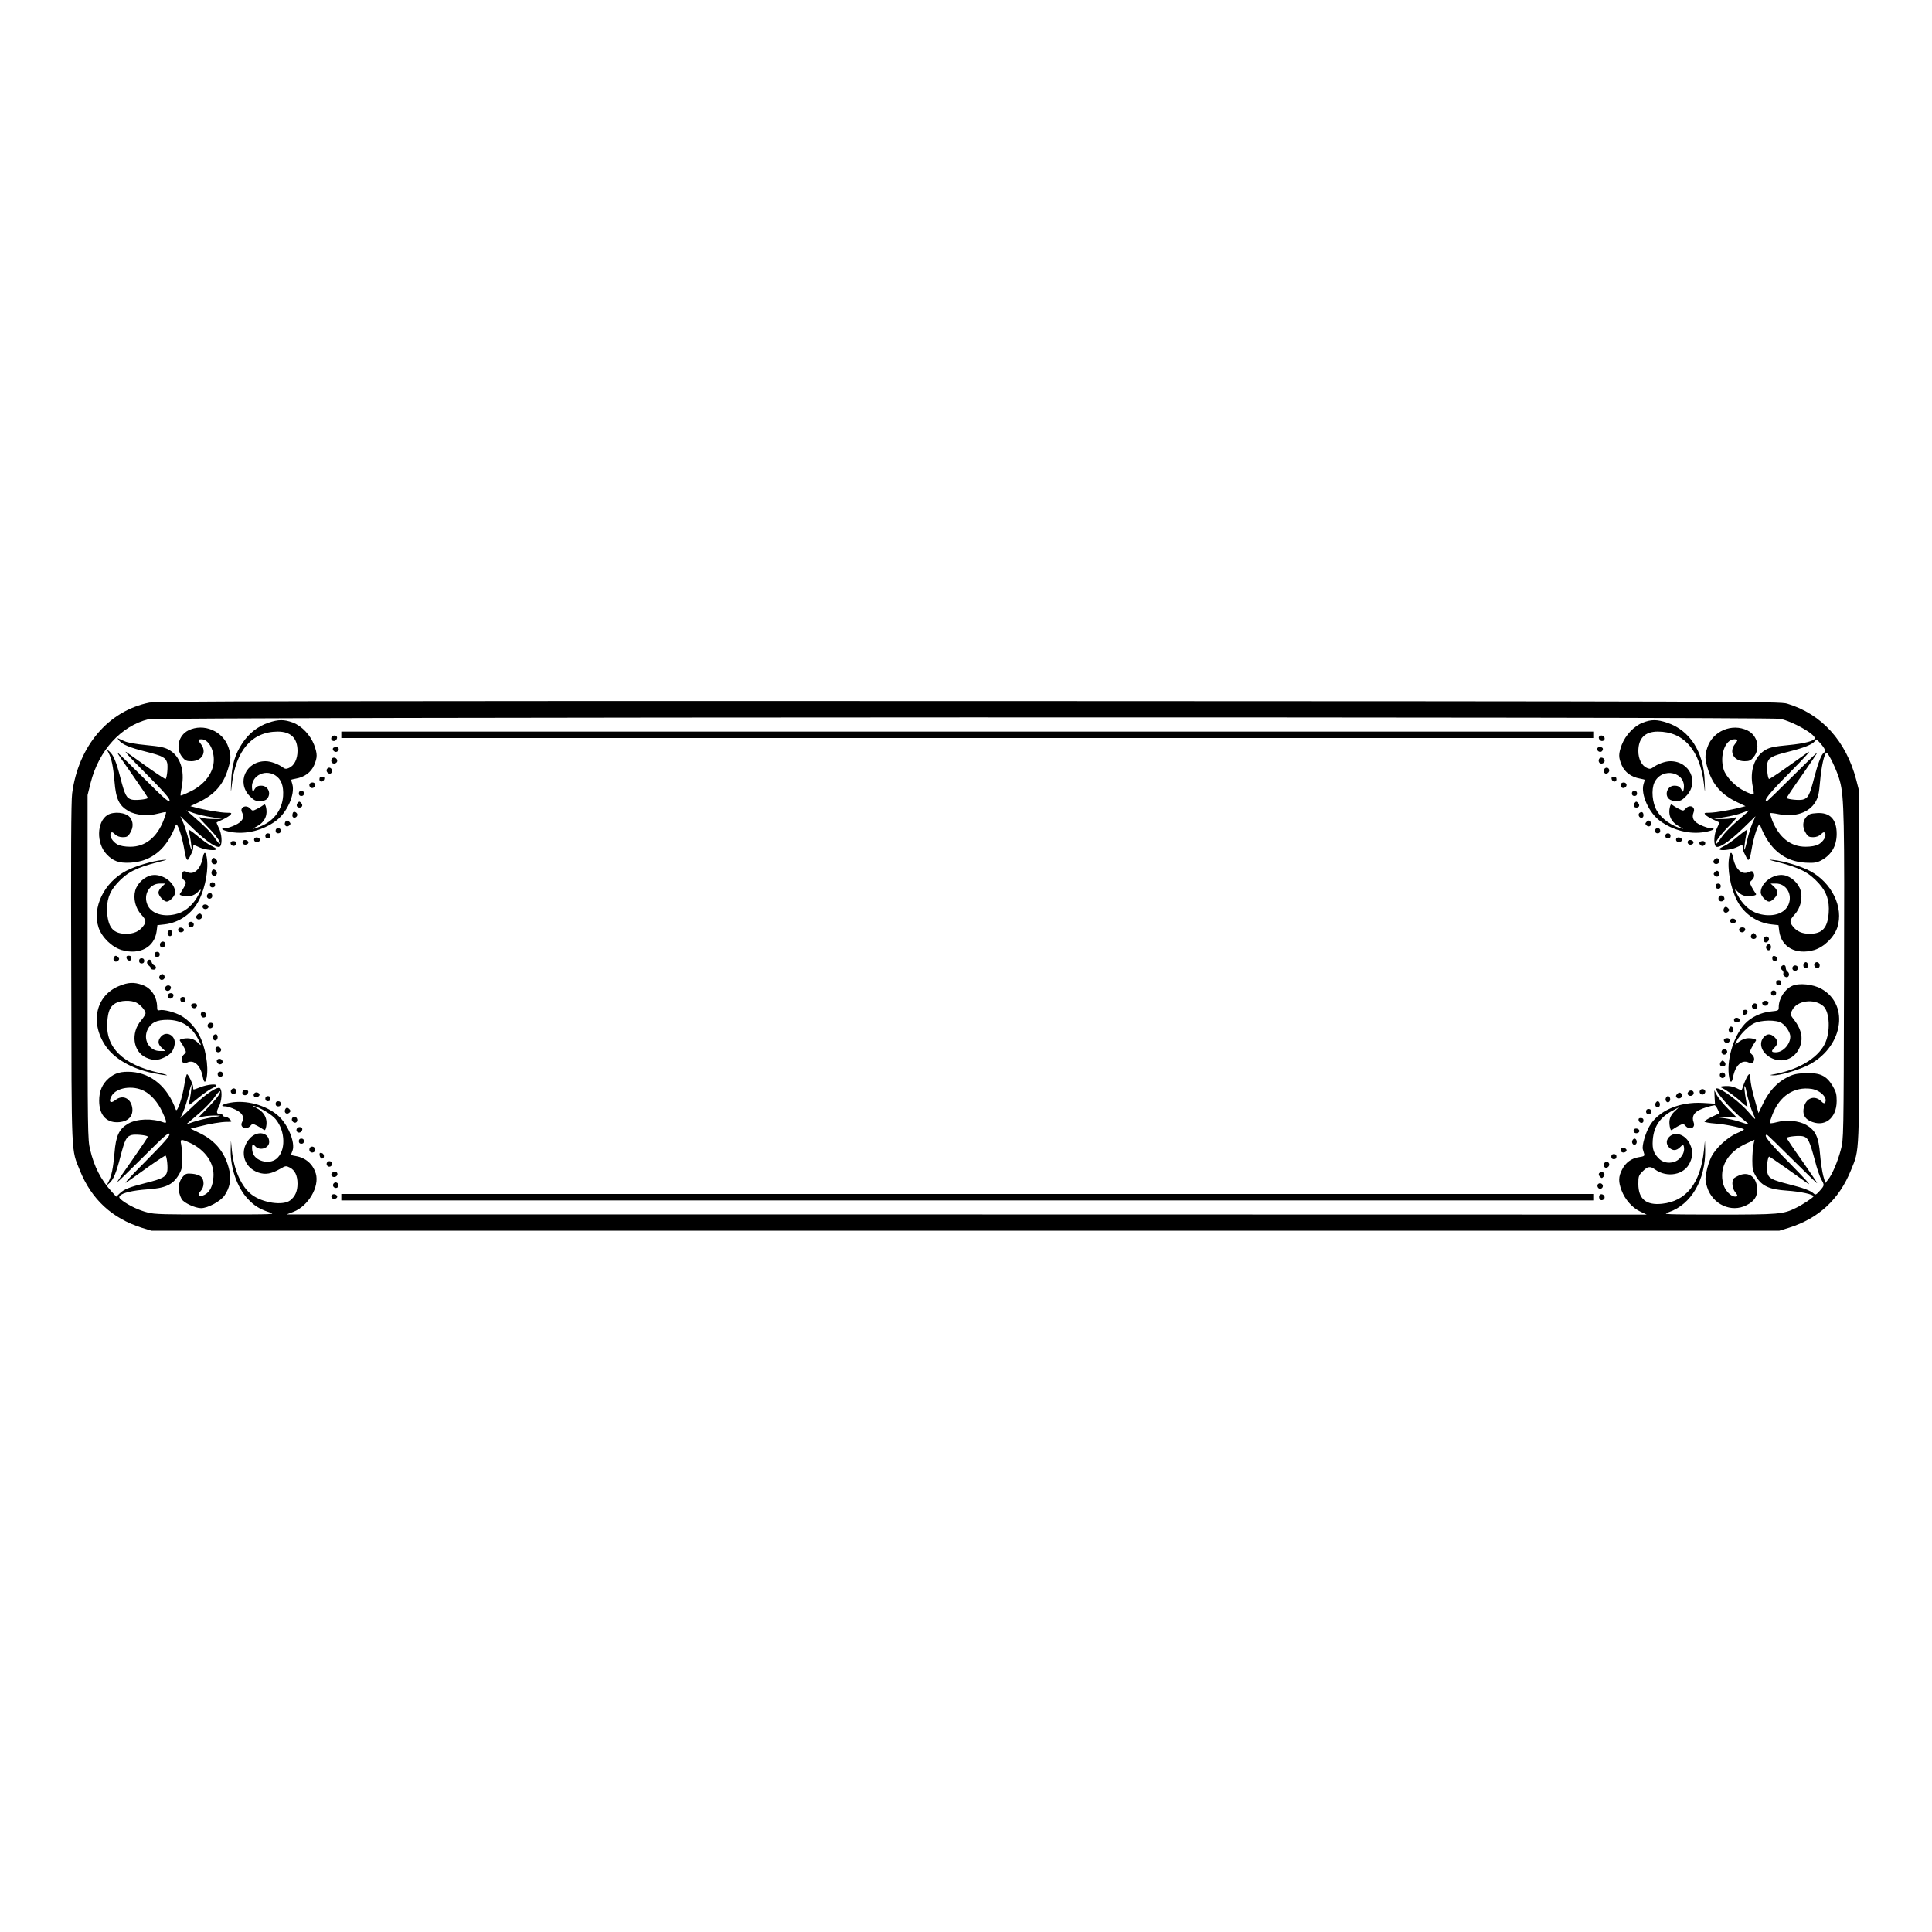 <?xml version="1.0" standalone="no"?>
<!DOCTYPE svg PUBLIC "-//W3C//DTD SVG 20010904//EN"
 "http://www.w3.org/TR/2001/REC-SVG-20010904/DTD/svg10.dtd">
<svg version="1.0" xmlns="http://www.w3.org/2000/svg"
 width="1500pt" height="1500pt" viewBox="0 0 1500 1500"
 preserveAspectRatio="xMidYMid meet">

<g transform="translate(0,1500) scale(0.1,-0.1)"
fill="#000000" stroke="none">
<path d="M1160 9545 c-319 -64 -552 -338 -600 -706 -8 -59 -10 -485 -7 -1399
3 -1452 -1 -1357 67 -1527 90 -224 250 -372 480 -445 l75 -23 6320 0 6320 0
75 23 c231 73 390 221 481 447 68 170 64 76 64 1580 l0 1360 -23 90 c-79 302
-269 512 -537 592 -57 17 -331 18 -6355 20 -5158 1 -6307 -1 -6360 -12z
m12662 -126 c95 -20 268 -117 268 -150 0 -21 -80 -42 -206 -54 -105 -10 -141
-17 -175 -36 -86 -48 -127 -164 -100 -289 6 -29 9 -55 6 -58 -3 -3 -33 8 -66
24 -73 34 -150 113 -167 171 -32 108 12 233 83 233 30 0 31 -4 5 -37 -49 -62
-8 -133 75 -133 36 0 48 5 69 31 56 66 32 170 -47 208 -120 58 -269 -5 -311
-132 -21 -62 -20 -91 4 -168 37 -123 106 -199 229 -258 l63 -30 -43 -11 c-70
-19 -190 -39 -238 -40 -38 0 -42 -2 -31 -15 7 -9 34 -25 59 -37 25 -11 47 -22
49 -23 2 -2 -6 -21 -17 -44 -22 -41 -28 -115 -12 -140 16 -25 98 26 208 132
l103 100 -24 -54 c-13 -30 -31 -89 -41 -132 -9 -43 -19 -76 -22 -74 -5 5 14
128 24 153 3 9 -27 -11 -67 -44 -40 -34 -90 -70 -111 -79 -21 -10 -39 -21 -39
-25 0 -16 86 -7 129 12 53 24 51 24 51 0 0 -11 5 -30 12 -43 6 -12 14 -28 18
-36 15 -34 26 -17 38 57 17 106 57 224 67 197 69 -186 188 -285 356 -293 62
-3 83 0 115 16 82 42 124 113 124 208 0 113 -52 168 -154 161 -49 -3 -63 -8
-83 -31 -29 -34 -30 -80 -3 -123 16 -28 26 -33 57 -33 24 0 45 8 60 22 20 19
26 20 33 8 13 -21 -15 -67 -53 -87 -20 -10 -56 -17 -97 -17 -116 -1 -207 71
-260 203 -11 30 -19 56 -16 58 2 2 32 -1 65 -8 129 -25 237 11 287 96 21 37
27 65 35 157 10 115 31 212 49 223 13 8 85 -142 105 -220 33 -123 36 -292 32
-1542 -3 -1234 -3 -1238 -25 -1320 -24 -92 -68 -195 -100 -233 l-20 -25 -16
55 c-8 30 -20 106 -25 168 -11 135 -35 186 -107 228 -57 33 -154 42 -231 21
-29 -8 -53 -10 -53 -6 0 5 9 33 20 63 55 146 169 222 305 202 69 -11 127 -70
105 -106 -6 -9 -13 -7 -29 9 -50 50 -117 29 -135 -43 -13 -51 2 -87 44 -108
112 -56 210 16 210 154 0 54 -5 72 -32 118 -48 79 -97 102 -208 98 -69 -2 -96
-8 -142 -31 -79 -39 -142 -107 -187 -200 l-38 -79 -21 74 c-29 100 -41 157
-42 196 0 53 -17 40 -49 -40 -5 -13 -12 -30 -14 -40 -5 -15 -9 -14 -45 4 -28
13 -55 18 -89 16 -38 -3 -44 -5 -28 -12 36 -17 109 -69 159 -116 27 -25 46
-37 43 -27 -11 28 -28 149 -23 154 3 3 8 -8 11 -23 15 -75 38 -150 55 -187 11
-22 18 -42 17 -44 -2 -2 -23 19 -46 47 -68 80 -213 190 -251 190 -35 0 107
-166 214 -250 46 -36 44 -36 -35 -10 -33 12 -93 25 -132 30 l-72 9 90 -3 90
-3 -66 66 c-36 36 -76 84 -88 106 l-21 40 2 -52 3 -52 -95 6 c-182 10 -346
-61 -414 -181 -31 -54 -59 -151 -51 -179 4 -12 9 -29 11 -38 4 -13 -5 -18 -40
-23 -60 -9 -105 -42 -132 -96 -29 -56 -30 -94 -4 -163 27 -71 83 -134 144
-163 l51 -24 -5280 1 -5280 0 52 20 c117 45 205 195 175 298 -23 73 -77 121
-154 135 -43 8 -42 5 -27 42 24 64 -38 211 -116 276 -94 79 -245 119 -365 97
-64 -11 -87 -29 -37 -29 12 0 45 -11 73 -24 56 -26 74 -59 54 -97 -23 -41 31
-67 64 -30 16 18 18 18 52 1 19 -10 41 -23 48 -29 11 -9 15 -6 20 11 18 68 -9
123 -75 157 -24 12 -33 19 -19 15 50 -13 142 -68 170 -103 78 -94 80 -250 5
-309 -58 -46 -165 -16 -183 50 -5 18 -6 41 -4 51 4 17 6 17 24 -3 35 -38 108
-15 108 34 0 72 -87 91 -145 33 -91 -91 -59 -230 62 -271 54 -18 101 -10 170
30 40 23 44 24 73 9 40 -20 60 -63 60 -125 0 -58 -18 -99 -56 -129 -56 -44
-215 -21 -300 44 -79 60 -137 190 -153 337 l-8 83 -2 -76 c-2 -138 50 -287
131 -375 50 -54 93 -81 166 -105 57 -18 55 -18 -412 -18 -395 -1 -478 1 -529
15 -68 17 -145 54 -195 91 -26 20 -31 28 -21 39 19 23 101 42 215 50 136 9
194 35 239 108 26 43 30 59 30 125 0 42 -4 93 -8 114 -10 45 -3 46 70 13 119
-56 190 -160 180 -267 -6 -70 -28 -114 -68 -135 -43 -22 -62 -4 -31 29 29 30
30 87 2 112 -11 10 -41 20 -67 22 -41 4 -51 1 -70 -19 -42 -46 -47 -114 -13
-177 15 -29 105 -71 151 -71 53 0 151 53 182 98 40 58 53 121 39 188 -28 137
-105 236 -230 296 l-72 35 62 16 c86 22 174 37 221 37 39 0 40 0 22 20 -10 11
-26 20 -37 20 -10 0 -18 5 -18 10 0 6 -9 10 -19 10 -31 0 -34 16 -11 59 21 41
27 115 11 140 -15 23 -106 -35 -213 -138 l-98 -93 24 53 c13 30 31 89 41 132
9 43 19 76 21 74 6 -5 -12 -127 -22 -152 -4 -11 23 7 66 43 41 34 91 70 112
80 21 9 38 20 38 25 0 14 -70 7 -122 -13 -64 -24 -58 -24 -58 -2 0 22 -38 102
-48 102 -4 0 -13 -35 -20 -78 -16 -106 -57 -225 -67 -197 -63 175 -188 281
-343 293 -82 5 -130 -8 -179 -51 -49 -43 -73 -99 -73 -172 0 -107 51 -169 140
-168 84 1 129 47 116 118 -14 71 -76 97 -130 54 -39 -31 -55 -12 -29 33 37 65
164 84 252 38 54 -28 106 -87 140 -160 36 -75 39 -95 14 -85 -91 34 -210 30
-278 -9 -71 -42 -95 -93 -106 -228 -11 -120 -22 -175 -46 -223 l-16 -30 23 20
c31 27 53 80 85 205 35 135 47 157 88 168 28 7 113 -1 125 -12 2 -3 -51 -81
-117 -176 -67 -94 -121 -174 -121 -178 0 -4 90 83 200 193 161 161 200 196
206 181 5 -14 -36 -61 -187 -214 -126 -126 -176 -183 -144 -160 28 19 105 75
173 123 68 48 125 85 128 83 11 -12 19 -97 12 -125 -11 -41 -36 -55 -168 -88
-126 -32 -167 -48 -201 -81 l-26 -25 -35 38 c-86 96 -137 195 -168 327 -19 78
-20 128 -20 1417 l0 1336 24 96 c64 252 237 441 449 493 71 17 12586 20 12669
3z m348 -245 c0 -7 -5 -16 -11 -20 -18 -11 -45 -82 -74 -194 -35 -135 -47
-157 -88 -168 -28 -7 -113 1 -125 12 -2 3 51 82 118 176 66 95 120 174 118
176 -2 2 -89 -82 -193 -186 -105 -105 -193 -190 -197 -190 -31 0 17 60 180
224 122 124 170 177 137 154 -27 -19 -105 -75 -173 -123 -68 -48 -125 -85
-128 -83 -11 12 -19 97 -12 125 11 41 36 55 169 88 118 30 177 54 199 80 14
16 16 15 47 -20 18 -21 33 -44 33 -51z m-615 -490 c-117 -100 -168 -151 -196
-195 -19 -28 -35 -46 -37 -40 -5 16 33 68 107 143 64 67 65 68 31 58 -19 -6
-62 -9 -95 -9 l-60 1 86 14 c47 7 108 22 135 33 64 25 64 25 29 -5z m-11861
-2192 c-9 -15 -48 -59 -87 -99 l-69 -71 39 9 c21 5 63 8 93 8 55 -1 55 -1 -27
-15 -45 -7 -108 -23 -140 -34 l-58 -20 45 38 c85 70 149 134 182 182 34 49 54
51 22 2z m11641 -103 c9 -17 15 -32 13 -33 -2 -1 -29 -14 -61 -29 -32 -15 -56
-31 -53 -36 3 -4 40 -11 83 -14 78 -5 223 -36 223 -46 0 -3 -26 -17 -57 -30
-73 -32 -165 -118 -197 -184 -14 -29 -31 -80 -37 -114 -11 -55 -11 -69 5 -120
42 -134 188 -201 306 -140 59 30 83 65 83 120 -2 96 -62 144 -139 112 -21 -9
-42 -21 -46 -28 -14 -22 -8 -74 12 -100 25 -31 25 -37 1 -37 -33 0 -77 46 -91
95 -37 131 34 254 185 320 l57 26 -9 -43 c-4 -24 -8 -77 -8 -119 0 -66 4 -82
30 -125 45 -73 103 -99 239 -108 103 -7 206 -29 206 -44 0 -9 -83 -64 -136
-90 -98 -49 -133 -52 -600 -52 -435 1 -439 1 -387 19 174 60 286 252 282 484
l-2 72 -8 -79 c-27 -252 -137 -393 -326 -412 -123 -13 -183 38 -183 154 0 59
2 66 34 98 39 39 57 42 96 14 94 -67 228 -42 270 53 25 53 25 91 1 144 -32 70
-106 100 -154 63 -32 -26 -35 -62 -7 -90 27 -27 56 -25 85 4 21 21 24 22 28 6
8 -32 -4 -68 -35 -97 -40 -39 -113 -40 -153 -3 -46 43 -58 77 -53 149 8 107
58 180 161 232 l42 22 -32 -30 c-37 -35 -48 -69 -39 -119 6 -29 10 -33 21 -24
8 6 30 20 49 30 34 17 36 17 52 -1 33 -37 80 -16 63 28 -15 40 0 72 42 94 32
16 87 33 121 38 4 1 15 -13 23 -30z m580 -389 c104 -104 191 -188 193 -186 2
2 -52 81 -118 176 -67 94 -120 173 -118 176 12 11 97 19 126 12 40 -11 51 -33
93 -188 16 -63 39 -130 50 -148 25 -43 25 -45 -12 -87 -29 -32 -33 -34 -48
-21 -25 23 -77 42 -191 71 -133 34 -157 46 -168 89 -9 32 2 126 14 126 3 0 60
-39 127 -86 67 -48 145 -103 172 -122 33 -23 -15 30 -137 154 -163 164 -211
224 -180 224 4 0 92 -85 197 -190z"/>
<path d="M2084 9389 c-82 -28 -150 -81 -201 -157 -59 -87 -84 -174 -88 -297
-4 -97 -3 -98 5 -28 30 267 157 413 357 413 101 0 153 -51 153 -150 0 -63 -25
-114 -66 -132 -20 -9 -29 -9 -42 0 -40 30 -100 52 -140 52 -153 1 -228 -166
-122 -272 31 -31 45 -38 77 -38 26 0 46 6 56 18 36 40 9 102 -44 102 -29 0
-42 -8 -56 -34 -9 -17 -11 -17 -15 5 -18 96 90 163 178 110 47 -29 67 -81 62
-162 -8 -106 -70 -191 -173 -234 -55 -23 -80 -26 -36 -4 66 34 93 89 75 157
-5 17 -9 20 -20 11 -7 -6 -29 -19 -48 -29 -34 -17 -36 -17 -52 1 -33 37 -87
11 -64 -30 20 -38 2 -71 -54 -97 -28 -13 -61 -24 -73 -24 -52 0 -27 -18 42
-30 116 -20 247 13 346 86 87 63 151 206 129 285 -6 18 -10 35 -10 35 0 1 17
5 38 9 67 12 117 49 141 104 26 62 26 86 0 158 -30 77 -95 146 -165 173 -68
25 -112 25 -190 -1z"/>
<path d="M12754 9389 c-68 -26 -134 -97 -163 -172 -26 -72 -26 -96 0 -158 24
-55 74 -92 142 -104 20 -4 37 -8 37 -9 0 0 -4 -17 -10 -35 -22 -79 42 -222
129 -285 99 -73 230 -106 346 -86 69 12 94 30 42 30 -12 0 -45 11 -73 24 -56
26 -72 55 -55 99 17 44 -30 65 -63 28 -16 -18 -18 -18 -52 -1 -19 10 -41 23
-48 29 -11 9 -15 6 -20 -11 -18 -68 9 -123 75 -157 24 -12 33 -19 19 -15 -82
21 -158 76 -196 139 -36 62 -45 164 -19 220 60 125 252 80 227 -54 -4 -22 -6
-22 -15 -5 -14 26 -27 34 -58 34 -52 0 -79 -69 -41 -103 11 -10 35 -17 56 -17
31 0 46 7 76 38 106 106 31 273 -122 272 -40 0 -100 -22 -140 -52 -13 -9 -22
-9 -42 0 -40 18 -66 69 -66 130 0 100 51 152 151 152 202 0 329 -145 359 -413
8 -70 9 -69 5 28 -7 228 -116 396 -292 454 -78 26 -123 26 -189 0z"/>
<path d="M1462 9329 c-78 -39 -101 -143 -46 -208 21 -26 33 -31 69 -31 83 0
124 71 75 133 -26 33 -25 37 5 37 51 0 95 -74 95 -159 0 -98 -70 -193 -184
-247 -38 -19 -71 -32 -74 -30 -2 2 2 32 9 65 25 131 -13 242 -100 290 -34 19
-70 26 -175 36 -82 8 -146 19 -171 31 -22 10 -44 20 -50 22 -5 3 -1 -5 10 -18
27 -31 81 -54 204 -85 133 -33 158 -47 169 -88 7 -28 -1 -113 -12 -125 -3 -2
-60 35 -128 83 -68 48 -145 104 -173 123 -32 23 18 -34 144 -160 151 -153 192
-200 187 -214 -6 -15 -45 20 -206 181 -110 110 -200 197 -200 193 0 -4 54 -84
121 -178 66 -95 119 -173 117 -176 -12 -11 -97 -19 -125 -12 -41 11 -53 33
-88 168 -32 125 -54 178 -85 205 l-23 20 16 -30 c24 -48 35 -103 46 -223 11
-135 35 -186 107 -228 57 -34 154 -42 234 -20 30 8 57 13 59 10 2 -2 -6 -29
-18 -60 -52 -136 -144 -209 -261 -208 -41 0 -77 7 -97 17 -38 20 -66 66 -53
87 7 12 13 11 33 -8 15 -14 36 -22 60 -22 31 0 41 5 57 33 27 43 26 89 -3 123
-32 37 -125 46 -173 16 -84 -53 -87 -220 -6 -305 50 -53 96 -69 181 -65 168 8
287 107 356 293 10 27 50 -91 67 -197 12 -74 23 -91 38 -57 4 8 12 24 18 36 7
13 12 32 12 43 0 24 -2 24 51 0 43 -19 129 -28 129 -12 0 4 -18 15 -39 25 -21
9 -71 45 -111 79 -40 33 -70 53 -67 44 10 -25 29 -148 24 -153 -3 -2 -13 31
-22 74 -10 43 -28 102 -41 132 l-24 54 103 -100 c110 -106 192 -157 208 -132
16 25 10 99 -12 140 -11 23 -19 42 -17 44 2 1 24 12 49 23 25 12 52 28 59 37
11 13 7 15 -31 15 -48 1 -168 21 -238 40 l-43 11 63 30 c123 59 192 135 229
258 24 77 25 106 4 168 -42 127 -193 191 -312 132z m177 -673 l86 -14 -60 -1
c-33 0 -76 3 -95 9 -34 10 -33 9 31 -58 74 -75 112 -127 107 -143 -2 -6 -18
12 -37 40 -28 44 -80 96 -196 195 l-30 25 54 -20 c29 -11 92 -26 140 -33z"/>
<path d="M2650 9295 l0 -25 4860 0 4860 0 0 25 0 25 -4860 0 -4860 0 0 -25z"/>
<path d="M2573 9274 c-8 -22 18 -37 36 -20 7 8 10 19 7 25 -10 16 -36 13 -43
-5z"/>
<path d="M12414 9279 c-3 -6 0 -17 7 -25 18 -17 44 -2 36 20 -7 18 -33 21 -43
5z"/>
<path d="M2586 9192 c-9 -14 12 -35 28 -29 23 9 20 37 -3 37 -11 0 -22 -4 -25
-8z"/>
<path d="M12400 9185 c0 -21 30 -31 40 -14 11 17 3 29 -21 29 -10 0 -19 -7
-19 -15z"/>
<path d="M2574 9105 c-4 -9 -2 -21 4 -27 15 -15 44 -1 40 19 -4 23 -36 29 -44
8z"/>
<path d="M12414 9105 c-4 -9 -2 -21 4 -27 15 -15 44 -1 40 19 -4 23 -36 29
-44 8z"/>
<path d="M2537 9026 c-8 -20 20 -43 35 -28 14 14 3 42 -16 42 -7 0 -16 -6 -19
-14z"/>
<path d="M12453 9024 c-3 -8 -1 -20 5 -26 15 -15 43 8 35 28 -7 19 -32 18 -40
-2z"/>
<path d="M2480 8949 c0 -25 33 -22 38 4 2 12 -3 17 -17 17 -15 0 -21 -6 -21
-21z"/>
<path d="M12512 8953 c5 -26 38 -29 38 -4 0 15 -6 21 -21 21 -14 0 -19 -5 -17
-17z"/>
<path d="M2410 8920 c-18 -11 -4 -42 17 -38 10 2 19 10 21 19 4 19 -19 31 -38
19z"/>
<path d="M12590 8920 c-18 -11 -4 -42 17 -38 10 2 19 10 21 19 4 19 -19 31
-38 19z"/>
<path d="M2320 8840 c0 -13 7 -20 20 -20 13 0 20 7 20 20 0 13 -7 20 -20 20
-13 0 -20 -7 -20 -20z"/>
<path d="M12670 8840 c0 -13 7 -20 20 -20 13 0 20 7 20 20 0 13 -7 20 -20 20
-13 0 -20 -7 -20 -20z"/>
<path d="M2311 8766 c-14 -17 -7 -36 14 -36 22 0 29 20 13 36 -13 13 -16 13
-27 0z"/>
<path d="M12691 8766 c-14 -17 -7 -36 14 -36 22 0 29 20 13 36 -13 13 -16 13
-27 0z"/>
<path d="M2276 8693 c-3 -4 -6 -15 -6 -25 0 -24 33 -21 38 3 3 17 -21 33 -32
22z"/>
<path d="M12731 8690 c-17 -10 -7 -40 14 -40 8 0 15 9 15 19 0 24 -12 32 -29
21z"/>
<path d="M2213 8614 c-9 -23 13 -40 32 -24 12 10 13 16 4 26 -15 18 -28 18
-36 -2z"/>
<path d="M12781 8616 c-9 -10 -8 -16 4 -26 19 -16 41 1 32 24 -8 20 -21 20
-36 2z"/>
<path d="M2140 8550 c0 -13 7 -20 20 -20 13 0 20 7 20 20 0 13 -7 20 -20 20
-13 0 -20 -7 -20 -20z"/>
<path d="M12850 8550 c0 -13 7 -20 20 -20 13 0 20 7 20 20 0 13 -7 20 -20 20
-13 0 -20 -7 -20 -20z"/>
<path d="M2060 8510 c0 -13 7 -20 20 -20 13 0 20 7 20 20 0 13 -7 20 -20 20
-13 0 -20 -7 -20 -20z"/>
<path d="M12930 8510 c0 -13 7 -20 20 -20 13 0 20 7 20 20 0 13 -7 20 -20 20
-13 0 -20 -7 -20 -20z"/>
<path d="M1975 8490 c-4 -7 -3 -16 3 -22 14 -14 45 -2 40 15 -6 16 -34 21 -43
7z"/>
<path d="M13015 8490 c-4 -7 -3 -16 3 -22 14 -14 45 -2 40 15 -6 16 -34 21
-43 7z"/>
<path d="M1885 8470 c-4 -7 -3 -16 3 -22 14 -14 45 -2 40 15 -6 16 -34 21 -43
7z"/>
<path d="M13105 8470 c-4 -7 -3 -16 3 -22 14 -14 45 -2 40 15 -6 16 -34 21
-43 7z"/>
<path d="M1790 8455 c0 -21 30 -31 40 -14 11 17 3 29 -21 29 -10 0 -19 -7 -19
-15z"/>
<path d="M13196 8462 c-9 -14 12 -35 28 -29 23 9 20 37 -3 37 -11 0 -22 -4
-25 -8z"/>
<path d="M1575 8344 c-17 -92 -68 -140 -122 -115 -21 10 -28 9 -34 -1 -14 -21
-10 -44 10 -62 18 -16 18 -18 1 -52 -10 -19 -24 -41 -30 -49 -9 -11 -5 -15 24
-21 47 -8 82 1 112 31 33 33 30 19 -8 -45 -42 -69 -102 -115 -170 -129 -99
-22 -187 9 -214 76 -33 78 17 163 97 163 l42 0 -27 -25 c-14 -13 -26 -33 -26
-45 0 -25 42 -70 65 -70 23 0 65 45 65 71 0 75 -98 148 -181 134 -56 -10 -113
-62 -129 -119 -17 -62 1 -136 46 -186 40 -44 42 -58 13 -94 -30 -38 -71 -56
-129 -56 -98 0 -139 45 -148 161 -7 97 16 164 78 232 77 84 144 119 315 163
78 20 83 22 35 17 -79 -8 -215 -49 -282 -85 -171 -91 -264 -284 -213 -439 26
-77 103 -152 180 -175 140 -40 254 21 271 146 l6 47 54 6 c113 12 217 84 269
188 51 100 77 248 59 338 -9 41 -20 39 -29 -5z"/>
<path d="M13426 8349 c-18 -90 8 -238 59 -338 52 -104 156 -176 269 -188 l54
-6 6 -47 c17 -125 131 -186 271 -146 77 23 154 98 180 175 51 155 -42 348
-213 439 -67 36 -203 77 -282 85 -48 5 -43 3 35 -17 171 -44 238 -79 315 -163
62 -68 85 -135 78 -232 -9 -116 -50 -161 -148 -161 -58 0 -99 18 -129 56 -29
36 -27 50 13 94 45 50 63 124 46 186 -16 57 -73 109 -129 119 -83 14 -181 -59
-181 -134 0 -26 42 -71 65 -71 23 0 65 45 65 70 0 12 -12 32 -26 45 l-27 25
42 0 c80 0 130 -85 97 -163 -27 -67 -115 -98 -214 -76 -68 14 -128 60 -169
129 -39 64 -42 78 -9 45 30 -30 65 -39 112 -31 29 6 33 10 24 21 -6 8 -20 30
-30 49 -17 34 -17 36 1 52 20 18 24 41 10 62 -6 10 -13 11 -34 1 -54 -25 -105
23 -122 115 -9 44 -20 46 -29 5z"/>
<path d="M1644 8325 c-7 -18 3 -35 21 -35 21 0 28 19 15 35 -16 19 -29 19 -36
0z"/>
<path d="M13310 8325 c-10 -11 -10 -19 -2 -27 15 -15 44 -2 40 19 -4 23 -22
27 -38 8z"/>
<path d="M1644 8235 c-7 -18 3 -35 21 -35 18 0 26 25 12 39 -15 15 -27 14 -33
-4z"/>
<path d="M13311 8226 c-9 -10 -8 -16 4 -26 19 -16 41 1 32 24 -8 20 -21 20
-36 2z"/>
<path d="M1630 8130 c0 -13 7 -20 20 -20 13 0 20 7 20 20 0 13 -7 20 -20 20
-13 0 -20 -7 -20 -20z"/>
<path d="M13320 8120 c0 -13 7 -20 20 -20 13 0 20 7 20 20 0 13 -7 20 -20 20
-13 0 -20 -7 -20 -20z"/>
<path d="M1612 8057 c-15 -17 1 -42 23 -33 18 6 17 37 -1 43 -6 2 -16 -2 -22
-10z"/>
<path d="M13344 8035 c-4 -9 -2 -21 4 -27 15 -15 44 -1 40 19 -4 23 -36 29
-44 8z"/>
<path d="M1575 7970 c-4 -7 -3 -16 3 -22 14 -14 45 -2 40 15 -6 16 -34 21 -43
7z"/>
<path d="M13383 7944 c-9 -23 13 -40 32 -24 12 10 13 16 4 26 -15 18 -28 18
-36 -2z"/>
<path d="M1530 7895 c-10 -11 -10 -19 -2 -27 15 -15 44 -2 40 19 -4 23 -22 27
-38 8z"/>
<path d="M13435 7860 c-4 -7 -3 -16 3 -22 14 -14 45 -2 40 15 -6 16 -34 21
-43 7z"/>
<path d="M1471 7840 c-17 -10 -7 -40 13 -40 7 0 16 6 19 14 8 19 -15 37 -32
26z"/>
<path d="M1385 7790 c-4 -7 -3 -16 3 -22 14 -14 45 -2 40 15 -6 16 -34 21 -43
7z"/>
<path d="M13504 7789 c-9 -15 12 -33 30 -26 9 4 16 13 16 22 0 17 -35 21 -46
4z"/>
<path d="M1303 7764 c-8 -21 13 -42 28 -27 13 13 5 43 -11 43 -6 0 -13 -7 -17
-16z"/>
<path d="M13601 7746 c-14 -17 -7 -36 14 -36 22 0 29 20 13 36 -13 13 -16 13
-27 0z"/>
<path d="M13693 7714 c-3 -8 -1 -20 5 -26 15 -15 43 8 35 28 -7 19 -32 18 -40
-2z"/>
<path d="M1243 7674 c-3 -8 -1 -20 5 -26 15 -15 43 8 35 28 -7 19 -32 18 -40
-2z"/>
<path d="M13713 7654 c-7 -18 11 -39 26 -30 17 11 13 46 -4 46 -9 0 -18 -7
-22 -16z"/>
<path d="M1200 7590 c0 -13 7 -20 20 -20 13 0 20 7 20 20 0 13 -7 20 -20 20
-13 0 -20 -7 -20 -20z"/>
<path d="M883 7564 c-9 -23 13 -40 32 -24 12 10 13 16 4 26 -15 18 -28 18 -36
-2z"/>
<path d="M982 7563 c5 -26 38 -29 38 -4 0 15 -6 21 -21 21 -14 0 -19 -5 -17
-17z"/>
<path d="M13760 7561 c0 -15 6 -21 21 -21 25 0 22 33 -4 38 -12 2 -17 -3 -17
-17z"/>
<path d="M1080 7540 c0 -13 7 -20 20 -20 13 0 20 7 20 20 0 13 -7 20 -20 20
-13 0 -20 -7 -20 -20z"/>
<path d="M1143 7534 c-4 -11 1 -22 13 -31 10 -8 17 -17 14 -21 -3 -4 5 -8 18
-10 25 -4 32 25 8 34 -8 3 -16 14 -19 25 -6 23 -25 25 -34 3z"/>
<path d="M14003 7514 c-8 -21 13 -42 28 -27 13 13 5 43 -11 43 -6 0 -13 -7
-17 -16z"/>
<path d="M14087 7516 c-8 -20 20 -43 35 -28 14 14 3 42 -16 42 -7 0 -16 -6
-19 -14z"/>
<path d="M13831 7497 c-9 -11 -8 -17 4 -27 9 -7 14 -19 11 -26 -6 -16 19 -38
34 -29 14 9 13 32 -2 42 -7 4 -13 17 -13 27 0 24 -18 31 -34 13z"/>
<path d="M13921 7497 c-14 -17 3 -41 23 -34 9 4 16 13 16 21 0 19 -26 28 -39
13z"/>
<path d="M1242 7427 c-15 -17 1 -42 23 -33 18 6 17 37 -1 43 -6 2 -16 -2 -22
-10z"/>
<path d="M13790 7370 c0 -13 7 -20 20 -20 13 0 20 7 20 20 0 13 -7 20 -20 20
-13 0 -20 -7 -20 -20z"/>
<path d="M925 7345 c-180 -73 -228 -282 -107 -463 66 -100 202 -179 367 -213
116 -24 155 -23 49 2 -283 65 -417 197 -401 398 6 81 21 116 62 141 39 24 123
27 165 5 32 -17 70 -61 70 -82 0 -8 -15 -33 -34 -55 -83 -97 -64 -243 38 -289
54 -24 90 -24 143 2 50 24 71 52 79 101 11 68 -66 110 -108 58 -25 -31 -23
-57 8 -85 l27 -25 -42 0 c-82 0 -133 89 -95 167 27 54 69 75 153 75 110 0 189
-50 241 -153 26 -50 25 -53 -4 -24 -30 30 -65 39 -112 31 -29 -6 -33 -10 -24
-21 6 -8 20 -30 30 -49 17 -34 17 -36 -1 -52 -20 -18 -24 -41 -10 -62 6 -10
13 -11 34 -1 54 25 105 -23 122 -115 9 -44 20 -46 29 -5 18 91 -10 246 -60
338 -32 60 -85 115 -138 145 -47 27 -138 51 -166 43 -16 -4 -20 0 -20 21 0 84
-46 152 -117 176 -64 22 -108 20 -178 -9z"/>
<path d="M13915 7346 c-60 -27 -105 -99 -105 -166 0 -26 -3 -27 -61 -33 -76
-7 -156 -45 -203 -97 -91 -100 -145 -291 -120 -419 9 -41 20 -39 29 5 17 92
68 140 122 115 21 -10 28 -9 34 1 14 21 10 44 -10 62 -18 16 -18 18 -1 52 10
19 23 41 29 48 9 11 6 15 -11 20 -43 11 -75 6 -112 -19 l-36 -25 15 31 c25 47
85 108 129 132 55 29 178 31 219 4 34 -22 67 -74 67 -105 0 -60 -57 -122 -112
-122 -36 0 -39 8 -12 35 30 30 30 55 1 83 -31 30 -61 28 -87 -5 -43 -55 -1
-137 86 -167 96 -32 191 29 209 135 9 51 -9 110 -51 165 -36 46 -36 48 -20 80
36 77 173 95 243 32 50 -46 56 -203 10 -294 -57 -113 -211 -203 -407 -237 -22
-4 -21 -4 6 -6 48 -2 181 36 262 74 276 131 341 470 113 598 -63 36 -175 47
-226 23z"/>
<path d="M1283 7334 c-8 -22 18 -37 36 -20 7 8 10 19 7 25 -10 16 -36 13 -43
-5z"/>
<path d="M13750 7290 c0 -13 7 -20 20 -20 13 0 20 7 20 20 0 13 -7 20 -20 20
-13 0 -20 -7 -20 -20z"/>
<path d="M1303 7274 c-8 -22 18 -37 36 -20 7 8 10 19 7 25 -10 16 -36 13 -43
-5z"/>
<path d="M1400 7240 c0 -13 7 -20 20 -20 13 0 20 7 20 20 0 13 -7 20 -20 20
-13 0 -20 -7 -20 -20z"/>
<path d="M13684 7219 c-9 -15 12 -33 30 -26 9 4 16 13 16 22 0 17 -35 21 -46
4z"/>
<path d="M1486 7202 c-9 -14 12 -35 28 -29 23 9 20 37 -3 37 -11 0 -22 -4 -25
-8z"/>
<path d="M13603 7194 c-7 -20 17 -37 34 -23 15 13 6 39 -13 39 -8 0 -17 -7
-21 -16z"/>
<path d="M13530 7139 c0 -14 5 -19 17 -17 26 5 29 38 4 38 -15 0 -21 -6 -21
-21z"/>
<path d="M1566 7143 c-14 -15 -5 -43 14 -43 13 0 20 7 20 19 0 19 -23 35 -34
24z"/>
<path d="M13465 7090 c-4 -7 -3 -16 3 -22 14 -14 45 -2 40 15 -6 16 -34 21
-43 7z"/>
<path d="M1613 7044 c-8 -22 18 -37 36 -20 7 8 10 19 7 25 -10 16 -36 13 -43
-5z"/>
<path d="M13423 7014 c-8 -21 13 -42 28 -27 13 13 5 43 -11 43 -6 0 -13 -7
-17 -16z"/>
<path d="M1653 6954 c-7 -18 11 -39 26 -30 17 11 13 46 -4 46 -9 0 -18 -7 -22
-16z"/>
<path d="M13386 6932 c-9 -14 12 -35 28 -29 23 9 20 37 -3 37 -11 0 -22 -4
-25 -8z"/>
<path d="M1681 6871 c-17 -11 -7 -41 13 -41 22 0 30 20 15 36 -9 8 -19 10 -28
5z"/>
<path d="M13371 6847 c-14 -17 3 -41 23 -34 9 4 16 13 16 21 0 19 -26 28 -39
13z"/>
<path d="M1684 6769 c-3 -6 0 -17 7 -25 18 -17 44 -2 36 20 -7 18 -33 21 -43
5z"/>
<path d="M13361 6756 c-14 -17 -7 -36 14 -36 22 0 29 20 13 36 -13 13 -16 13
-27 0z"/>
<path d="M1690 6660 c0 -13 7 -20 20 -20 13 0 20 7 20 20 0 13 -7 20 -20 20
-13 0 -20 -7 -20 -20z"/>
<path d="M13361 6670 c-17 -10 -7 -40 13 -40 7 0 16 6 19 14 8 19 -15 37 -32
26z"/>
<path d="M1793 6534 c-7 -20 17 -37 34 -23 15 13 6 39 -13 39 -8 0 -17 -7 -21
-16z"/>
<path d="M13201 6537 c-14 -17 3 -41 23 -34 9 4 16 13 16 21 0 19 -26 28 -39
13z"/>
<path d="M1883 6524 c-8 -22 18 -37 36 -20 7 8 10 19 7 25 -10 16 -36 13 -43
-5z"/>
<path d="M13109 6524 c-9 -11 -9 -18 -1 -26 14 -14 42 -3 42 16 0 20 -27 27
-41 10z"/>
<path d="M1977 6514 c-16 -16 -6 -35 16 -32 12 2 22 10 22 18 0 16 -26 25 -38
14z"/>
<path d="M13020 6505 c-10 -11 -10 -19 -2 -27 15 -15 44 -2 40 19 -4 23 -22
27 -38 8z"/>
<path d="M2060 6470 c0 -13 7 -20 20 -20 13 0 20 7 20 20 0 13 -7 20 -20 20
-13 0 -20 -7 -20 -20z"/>
<path d="M12933 6474 c-8 -21 13 -42 28 -27 13 13 5 43 -11 43 -6 0 -13 -7
-17 -16z"/>
<path d="M2140 6430 c0 -13 7 -20 20 -20 13 0 20 7 20 20 0 13 -7 20 -20 20
-13 0 -20 -7 -20 -20z"/>
<path d="M12853 6434 c-8 -21 13 -42 28 -27 13 13 5 43 -11 43 -6 0 -13 -7
-17 -16z"/>
<path d="M2213 6384 c-9 -23 13 -40 32 -24 12 10 13 16 4 26 -15 18 -28 18
-36 -2z"/>
<path d="M12780 6370 c0 -13 7 -20 20 -20 13 0 20 7 20 20 0 13 -7 20 -20 20
-13 0 -20 -7 -20 -20z"/>
<path d="M2267 6316 c-8 -20 20 -43 35 -28 14 14 3 42 -16 42 -7 0 -16 -6 -19
-14z"/>
<path d="M12722 6303 c5 -26 38 -29 38 -4 0 15 -6 21 -21 21 -14 0 -19 -5 -17
-17z"/>
<path d="M2303 6234 c-8 -22 18 -37 36 -20 7 8 10 19 7 25 -10 16 -36 13 -43
-5z"/>
<path d="M12685 6230 c-4 -7 -3 -16 3 -22 14 -14 45 -2 40 15 -6 16 -34 21
-43 7z"/>
<path d="M2320 6140 c0 -13 7 -20 20 -20 13 0 20 7 20 20 0 13 -7 20 -20 20
-13 0 -20 -7 -20 -20z"/>
<path d="M12673 6144 c-8 -21 13 -42 28 -27 13 13 5 43 -11 43 -6 0 -13 -7
-17 -16z"/>
<path d="M2404 6085 c-4 -9 -2 -21 4 -27 15 -15 44 -1 40 19 -4 23 -36 29 -44
8z"/>
<path d="M12585 6080 c-4 -7 -3 -16 3 -22 14 -14 45 -2 40 15 -6 16 -34 21
-43 7z"/>
<path d="M2482 6028 c2 -12 10 -23 18 -23 22 0 19 39 -3 43 -15 3 -18 -1 -15
-20z"/>
<path d="M12510 6020 c0 -13 7 -20 20 -20 13 0 20 7 20 20 0 13 -7 20 -20 20
-13 0 -20 -7 -20 -20z"/>
<path d="M2541 5977 c-14 -17 3 -41 23 -34 9 4 16 13 16 21 0 19 -26 28 -39
13z"/>
<path d="M12453 5964 c-3 -8 -1 -20 5 -26 15 -15 43 8 35 28 -7 19 -32 18 -40
-2z"/>
<path d="M2579 5894 c-9 -11 -9 -18 -1 -26 14 -14 42 -3 42 16 0 20 -27 27
-41 10z"/>
<path d="M12414 5889 c-3 -6 0 -17 8 -25 13 -13 16 -13 27 0 7 8 10 20 6 26
-8 13 -32 13 -41 -1z"/>
<path d="M2587 5806 c-8 -19 15 -37 32 -26 17 10 7 40 -13 40 -7 0 -16 -6 -19
-14z"/>
<path d="M12411 5810 c-17 -10 -7 -40 13 -40 7 0 16 6 19 14 8 19 -15 37 -32
26z"/>
<path d="M2575 5720 c-4 -7 -3 -16 3 -22 14 -14 45 -2 40 15 -6 16 -34 21 -43
7z"/>
<path d="M2650 5705 l0 -25 4860 0 4860 0 0 25 0 25 -4860 0 -4860 0 0 -25z"/>
<path d="M12417 5717 c-3 -8 -2 -20 3 -27 11 -18 42 -4 38 17 -4 22 -34 29
-41 10z"/>
</g>
</svg>
